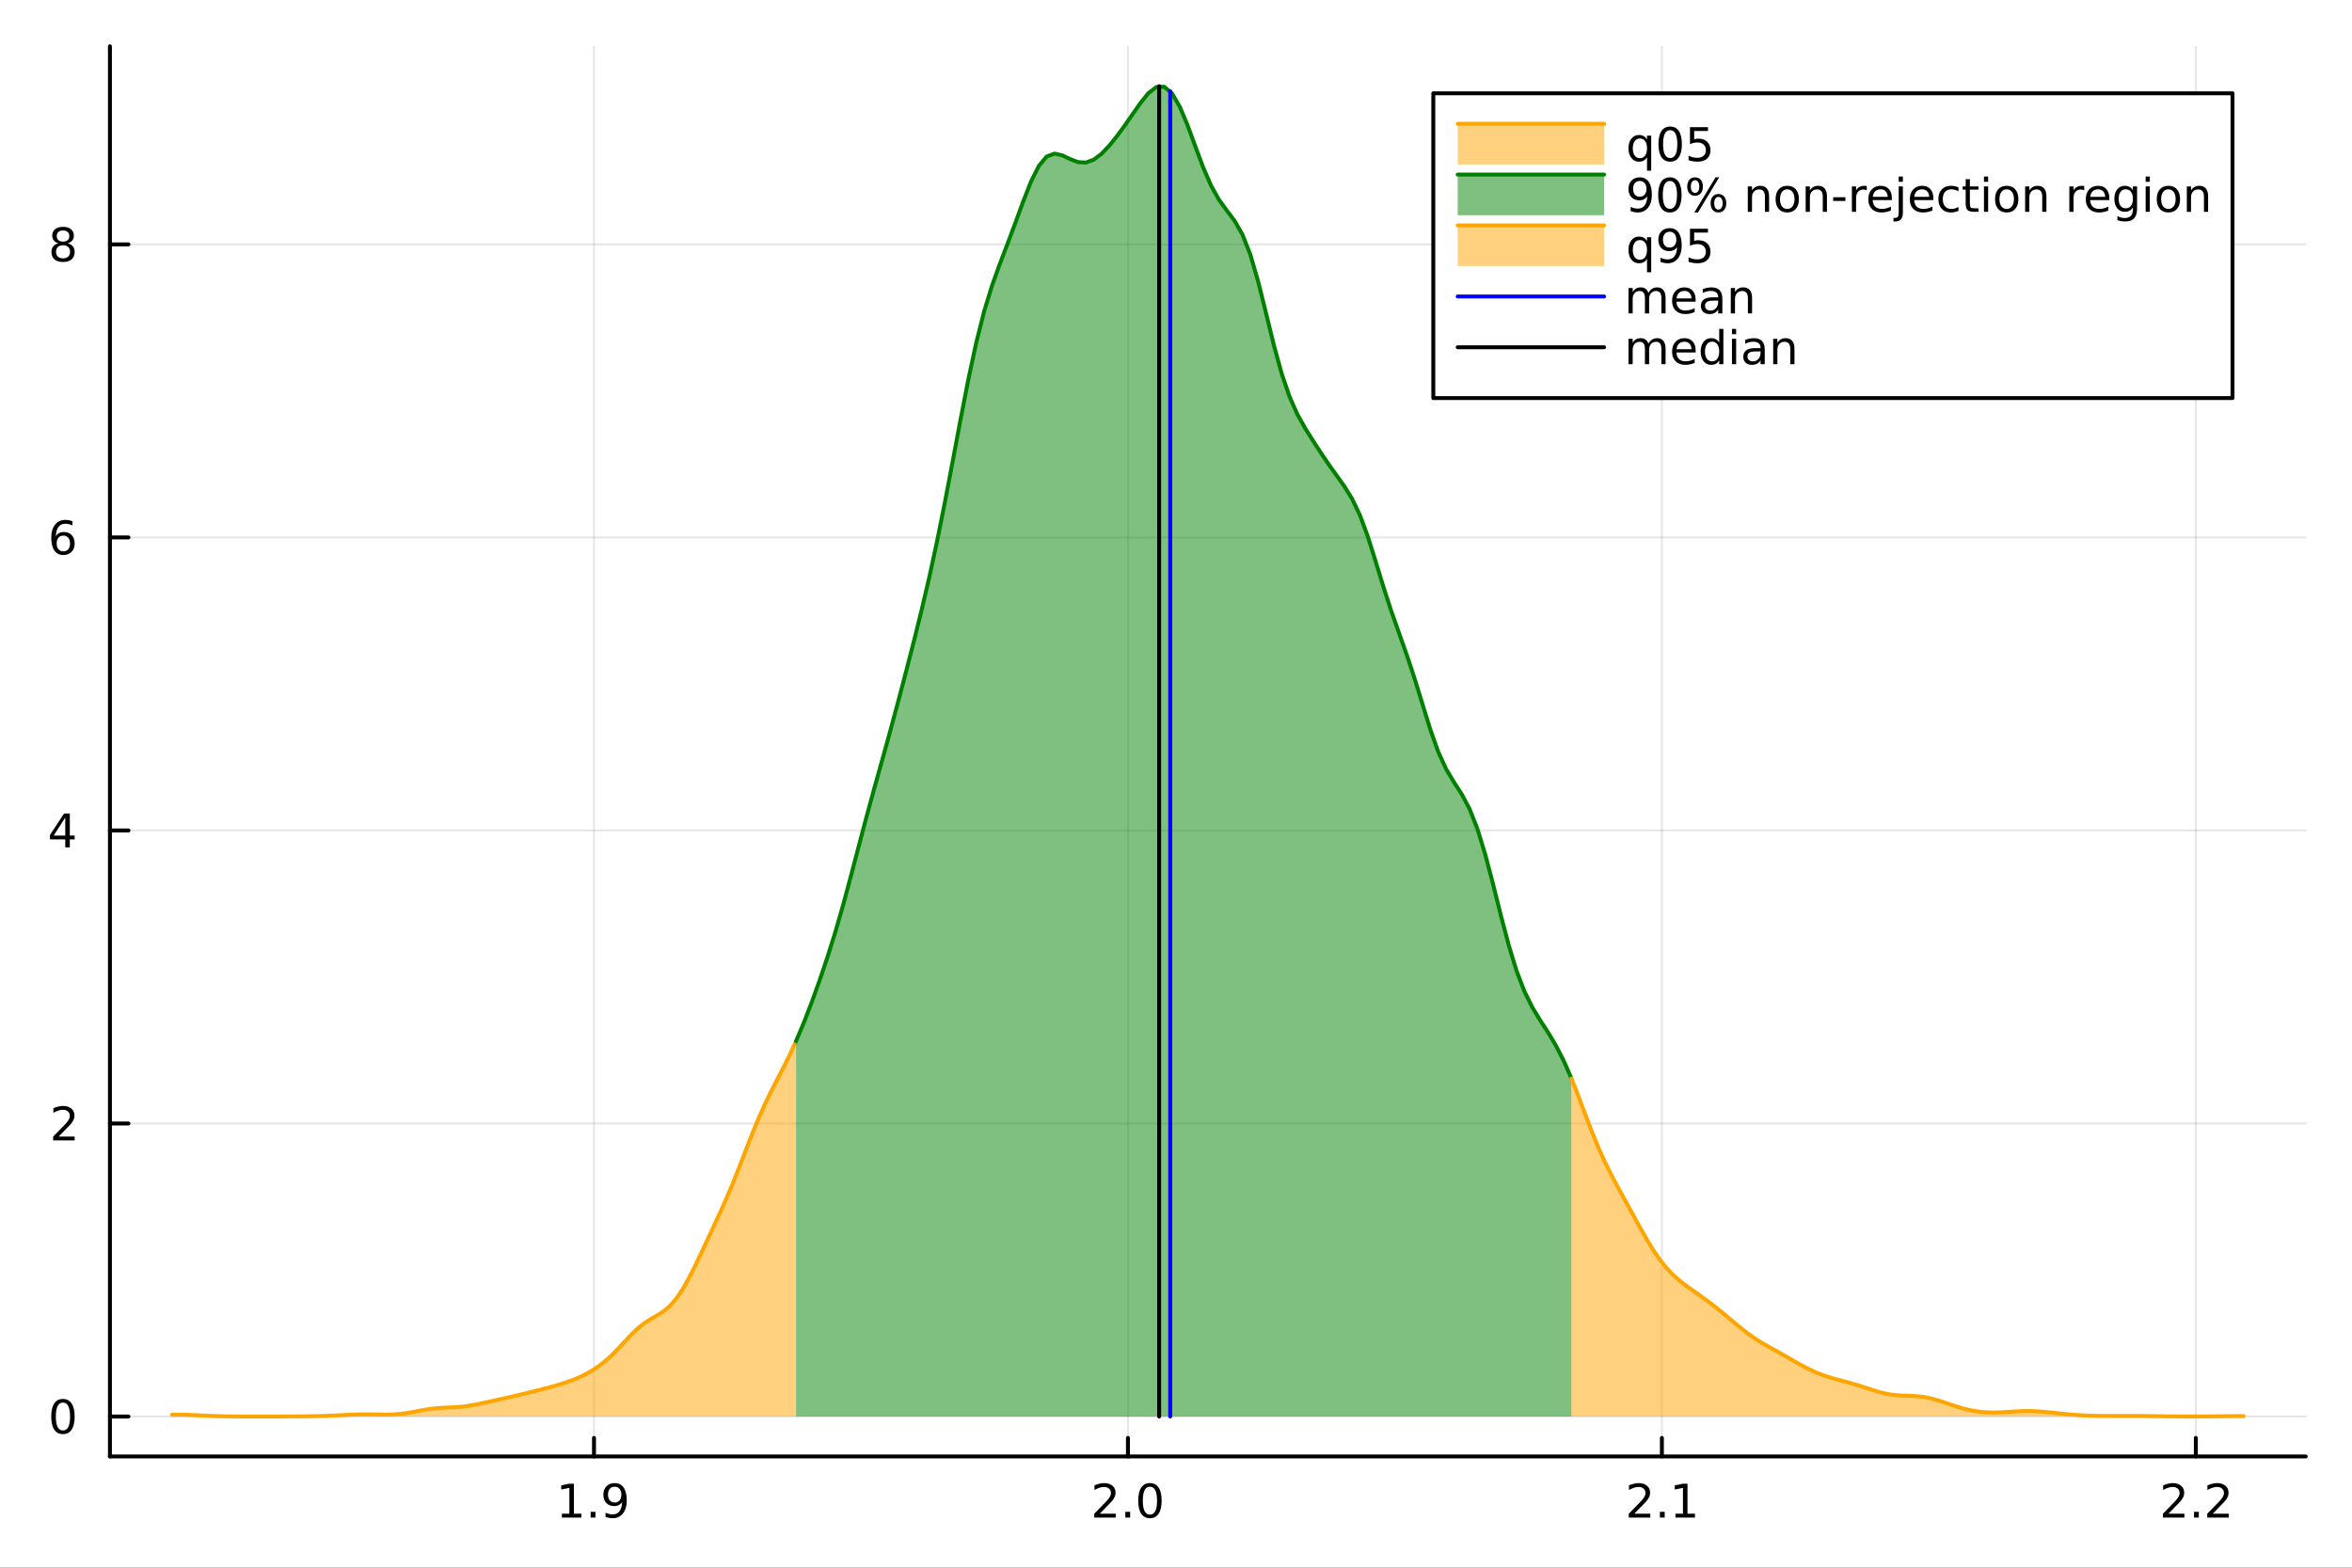 <?xml version="1.0" encoding="utf-8"?>
<svg xmlns="http://www.w3.org/2000/svg" xmlns:xlink="http://www.w3.org/1999/xlink" width="600" height="400" viewBox="0 0 2400 1600">
<rect x="0" y="0" width="2400" height="1600" fill="#333333" stroke="none"/>
<defs>
  <clipPath id="clip010">
    <rect x="0" y="0" width="2400" height="1600"/>
  </clipPath>
</defs>
<path clip-path="url(#clip010)" d="M0 1600 L2400 1600 L2400 0 L0 0  Z" fill="#ffffff" fill-rule="evenodd" fill-opacity="1"/>
<defs>
  <clipPath id="clip011">
    <rect x="480" y="0" width="1681" height="1600"/>
  </clipPath>
</defs>
<path clip-path="url(#clip010)" d="M112.177 1486.45 L2352.76 1486.45 L2352.76 47.244 L112.177 47.244  Z" fill="#ffffff" fill-rule="evenodd" fill-opacity="1"/>
<defs>
  <clipPath id="clip012">
    <rect x="112" y="47" width="2242" height="1440"/>
  </clipPath>
</defs>
<polyline clip-path="url(#clip012)" style="stroke:#000000; stroke-linecap:round; stroke-linejoin:round; stroke-width:2; stroke-opacity:0.1; fill:none" points="606.115,1486.45 606.115,47.244 "/>
<polyline clip-path="url(#clip012)" style="stroke:#000000; stroke-linecap:round; stroke-linejoin:round; stroke-width:2; stroke-opacity:0.1; fill:none" points="1150.96,1486.45 1150.96,47.244 "/>
<polyline clip-path="url(#clip012)" style="stroke:#000000; stroke-linecap:round; stroke-linejoin:round; stroke-width:2; stroke-opacity:0.1; fill:none" points="1695.8,1486.45 1695.8,47.244 "/>
<polyline clip-path="url(#clip012)" style="stroke:#000000; stroke-linecap:round; stroke-linejoin:round; stroke-width:2; stroke-opacity:0.1; fill:none" points="2240.64,1486.45 2240.64,47.244 "/>
<polyline clip-path="url(#clip010)" style="stroke:#000000; stroke-linecap:round; stroke-linejoin:round; stroke-width:4; stroke-opacity:1; fill:none" points="112.177,1486.45 2352.76,1486.45 "/>
<polyline clip-path="url(#clip010)" style="stroke:#000000; stroke-linecap:round; stroke-linejoin:round; stroke-width:4; stroke-opacity:1; fill:none" points="606.115,1486.45 606.115,1467.55 "/>
<polyline clip-path="url(#clip010)" style="stroke:#000000; stroke-linecap:round; stroke-linejoin:round; stroke-width:4; stroke-opacity:1; fill:none" points="1150.96,1486.45 1150.96,1467.55 "/>
<polyline clip-path="url(#clip010)" style="stroke:#000000; stroke-linecap:round; stroke-linejoin:round; stroke-width:4; stroke-opacity:1; fill:none" points="1695.8,1486.45 1695.8,1467.55 "/>
<polyline clip-path="url(#clip010)" style="stroke:#000000; stroke-linecap:round; stroke-linejoin:round; stroke-width:4; stroke-opacity:1; fill:none" points="2240.64,1486.45 2240.64,1467.55 "/>
<path clip-path="url(#clip010)" d="M573.361 1544.91 L581 1544.91 L581 1518.55 L572.69 1520.21 L572.69 1515.95 L580.953 1514.29 L585.629 1514.29 L585.629 1544.91 L593.268 1544.91 L593.268 1548.85 L573.361 1548.85 L573.361 1544.91 Z" fill="#000000" fill-rule="nonzero" fill-opacity="1" /><path clip-path="url(#clip010)" d="M602.713 1542.97 L607.597 1542.97 L607.597 1548.85 L602.713 1548.85 L602.713 1542.97 Z" fill="#000000" fill-rule="nonzero" fill-opacity="1" /><path clip-path="url(#clip010)" d="M617.921 1548.13 L617.921 1543.87 Q619.68 1544.7 621.486 1545.14 Q623.291 1545.58 625.027 1545.58 Q629.657 1545.58 632.087 1542.48 Q634.541 1539.36 634.888 1533.01 Q633.546 1535.01 631.486 1536.07 Q629.425 1537.13 626.925 1537.13 Q621.74 1537.13 618.708 1534.01 Q615.699 1530.86 615.699 1525.42 Q615.699 1520.1 618.847 1516.88 Q621.995 1513.66 627.226 1513.66 Q633.222 1513.66 636.37 1518.27 Q639.541 1522.85 639.541 1531.6 Q639.541 1539.77 635.652 1544.66 Q631.787 1549.52 625.236 1549.52 Q623.476 1549.52 621.671 1549.17 Q619.865 1548.82 617.921 1548.13 M627.226 1533.48 Q630.375 1533.48 632.203 1531.32 Q634.055 1529.17 634.055 1525.42 Q634.055 1521.7 632.203 1519.54 Q630.375 1517.37 627.226 1517.37 Q624.078 1517.37 622.226 1519.54 Q620.398 1521.7 620.398 1525.42 Q620.398 1529.17 622.226 1531.32 Q624.078 1533.48 627.226 1533.48 Z" fill="#000000" fill-rule="nonzero" fill-opacity="1" /><path clip-path="url(#clip010)" d="M1122.19 1544.91 L1138.51 1544.91 L1138.51 1548.85 L1116.57 1548.85 L1116.57 1544.91 Q1119.23 1542.16 1123.81 1537.53 Q1128.42 1532.88 1129.6 1531.53 Q1131.85 1529.01 1132.73 1527.27 Q1133.63 1525.51 1133.63 1523.82 Q1133.63 1521.07 1131.69 1519.33 Q1129.76 1517.6 1126.66 1517.6 Q1124.46 1517.6 1122.01 1518.36 Q1119.58 1519.13 1116.8 1520.68 L1116.8 1515.95 Q1119.62 1514.82 1122.08 1514.24 Q1124.53 1513.66 1126.57 1513.66 Q1131.94 1513.66 1135.13 1516.35 Q1138.33 1519.03 1138.33 1523.52 Q1138.33 1525.65 1137.52 1527.57 Q1136.73 1529.47 1134.62 1532.07 Q1134.05 1532.74 1130.94 1535.95 Q1127.84 1539.15 1122.19 1544.91 Z" fill="#000000" fill-rule="nonzero" fill-opacity="1" /><path clip-path="url(#clip010)" d="M1148.33 1542.97 L1153.21 1542.97 L1153.21 1548.85 L1148.33 1548.85 L1148.33 1542.97 Z" fill="#000000" fill-rule="nonzero" fill-opacity="1" /><path clip-path="url(#clip010)" d="M1173.4 1517.37 Q1169.79 1517.37 1167.96 1520.93 Q1166.15 1524.47 1166.15 1531.6 Q1166.15 1538.71 1167.96 1542.27 Q1169.79 1545.82 1173.4 1545.82 Q1177.03 1545.82 1178.84 1542.27 Q1180.67 1538.71 1180.67 1531.6 Q1180.67 1524.47 1178.84 1520.93 Q1177.03 1517.37 1173.4 1517.37 M1173.4 1513.66 Q1179.21 1513.66 1182.26 1518.27 Q1185.34 1522.85 1185.34 1531.6 Q1185.34 1540.33 1182.26 1544.94 Q1179.21 1549.52 1173.4 1549.52 Q1167.59 1549.52 1164.51 1544.94 Q1161.45 1540.33 1161.45 1531.6 Q1161.45 1522.85 1164.51 1518.27 Q1167.59 1513.66 1173.4 1513.66 Z" fill="#000000" fill-rule="nonzero" fill-opacity="1" /><path clip-path="url(#clip010)" d="M1667.65 1544.91 L1683.97 1544.91 L1683.97 1548.85 L1662.02 1548.85 L1662.02 1544.91 Q1664.69 1542.16 1669.27 1537.53 Q1673.87 1532.88 1675.06 1531.53 Q1677.3 1529.01 1678.18 1527.27 Q1679.08 1525.51 1679.08 1523.82 Q1679.08 1521.07 1677.14 1519.33 Q1675.22 1517.6 1672.12 1517.6 Q1669.92 1517.6 1667.46 1518.36 Q1665.03 1519.13 1662.25 1520.68 L1662.25 1515.95 Q1665.08 1514.82 1667.53 1514.24 Q1669.99 1513.66 1672.02 1513.66 Q1677.39 1513.66 1680.59 1516.35 Q1683.78 1519.03 1683.78 1523.52 Q1683.78 1525.65 1682.97 1527.57 Q1682.19 1529.47 1680.08 1532.07 Q1679.5 1532.74 1676.4 1535.95 Q1673.3 1539.15 1667.65 1544.91 Z" fill="#000000" fill-rule="nonzero" fill-opacity="1" /><path clip-path="url(#clip010)" d="M1693.78 1542.97 L1698.67 1542.97 L1698.67 1548.85 L1693.78 1548.85 L1693.78 1542.97 Z" fill="#000000" fill-rule="nonzero" fill-opacity="1" /><path clip-path="url(#clip010)" d="M1709.66 1544.91 L1717.3 1544.91 L1717.3 1518.55 L1708.99 1520.21 L1708.99 1515.95 L1717.25 1514.29 L1721.93 1514.29 L1721.93 1544.91 L1729.57 1544.91 L1729.57 1548.85 L1709.66 1548.85 L1709.66 1544.91 Z" fill="#000000" fill-rule="nonzero" fill-opacity="1" /><path clip-path="url(#clip010)" d="M2212.67 1544.91 L2228.99 1544.91 L2228.99 1548.85 L2207.05 1548.85 L2207.05 1544.91 Q2209.71 1542.16 2214.29 1537.53 Q2218.9 1532.88 2220.08 1531.53 Q2222.33 1529.01 2223.21 1527.27 Q2224.11 1525.51 2224.11 1523.82 Q2224.11 1521.07 2222.16 1519.33 Q2220.24 1517.6 2217.14 1517.6 Q2214.94 1517.6 2212.49 1518.36 Q2210.06 1519.13 2207.28 1520.68 L2207.28 1515.95 Q2210.1 1514.82 2212.56 1514.24 Q2215.01 1513.66 2217.05 1513.66 Q2222.42 1513.66 2225.61 1516.35 Q2228.81 1519.03 2228.81 1523.52 Q2228.81 1525.65 2228 1527.57 Q2227.21 1529.47 2225.1 1532.07 Q2224.53 1532.74 2221.42 1535.95 Q2218.32 1539.15 2212.67 1544.91 Z" fill="#000000" fill-rule="nonzero" fill-opacity="1" /><path clip-path="url(#clip010)" d="M2238.81 1542.97 L2243.69 1542.97 L2243.69 1548.85 L2238.81 1548.85 L2238.81 1542.97 Z" fill="#000000" fill-rule="nonzero" fill-opacity="1" /><path clip-path="url(#clip010)" d="M2257.9 1544.91 L2274.22 1544.91 L2274.22 1548.85 L2252.28 1548.85 L2252.28 1544.91 Q2254.94 1542.16 2259.53 1537.53 Q2264.13 1532.88 2265.31 1531.53 Q2267.56 1529.01 2268.44 1527.27 Q2269.34 1525.51 2269.34 1523.82 Q2269.34 1521.07 2267.4 1519.33 Q2265.47 1517.6 2262.37 1517.6 Q2260.17 1517.6 2257.72 1518.36 Q2255.29 1519.13 2252.51 1520.68 L2252.51 1515.95 Q2255.34 1514.82 2257.79 1514.24 Q2260.24 1513.66 2262.28 1513.66 Q2267.65 1513.66 2270.84 1516.35 Q2274.04 1519.03 2274.04 1523.52 Q2274.04 1525.65 2273.23 1527.57 Q2272.44 1529.47 2270.34 1532.07 Q2269.76 1532.74 2266.65 1535.95 Q2263.55 1539.15 2257.9 1544.91 Z" fill="#000000" fill-rule="nonzero" fill-opacity="1" /><polyline clip-path="url(#clip012)" style="stroke:#000000; stroke-linecap:round; stroke-linejoin:round; stroke-width:2; stroke-opacity:0.1; fill:none" points="112.177,1445.72 2352.76,1445.72 "/>
<polyline clip-path="url(#clip012)" style="stroke:#000000; stroke-linecap:round; stroke-linejoin:round; stroke-width:2; stroke-opacity:0.1; fill:none" points="112.177,1146.64 2352.76,1146.64 "/>
<polyline clip-path="url(#clip012)" style="stroke:#000000; stroke-linecap:round; stroke-linejoin:round; stroke-width:2; stroke-opacity:0.1; fill:none" points="112.177,847.573 2352.76,847.573 "/>
<polyline clip-path="url(#clip012)" style="stroke:#000000; stroke-linecap:round; stroke-linejoin:round; stroke-width:2; stroke-opacity:0.1; fill:none" points="112.177,548.502 2352.76,548.502 "/>
<polyline clip-path="url(#clip012)" style="stroke:#000000; stroke-linecap:round; stroke-linejoin:round; stroke-width:2; stroke-opacity:0.1; fill:none" points="112.177,249.431 2352.76,249.431 "/>
<polyline clip-path="url(#clip010)" style="stroke:#000000; stroke-linecap:round; stroke-linejoin:round; stroke-width:4; stroke-opacity:1; fill:none" points="112.177,1486.45 112.177,47.244 "/>
<polyline clip-path="url(#clip010)" style="stroke:#000000; stroke-linecap:round; stroke-linejoin:round; stroke-width:4; stroke-opacity:1; fill:none" points="112.177,1445.72 131.075,1445.72 "/>
<polyline clip-path="url(#clip010)" style="stroke:#000000; stroke-linecap:round; stroke-linejoin:round; stroke-width:4; stroke-opacity:1; fill:none" points="112.177,1146.64 131.075,1146.64 "/>
<polyline clip-path="url(#clip010)" style="stroke:#000000; stroke-linecap:round; stroke-linejoin:round; stroke-width:4; stroke-opacity:1; fill:none" points="112.177,847.573 131.075,847.573 "/>
<polyline clip-path="url(#clip010)" style="stroke:#000000; stroke-linecap:round; stroke-linejoin:round; stroke-width:4; stroke-opacity:1; fill:none" points="112.177,548.502 131.075,548.502 "/>
<polyline clip-path="url(#clip010)" style="stroke:#000000; stroke-linecap:round; stroke-linejoin:round; stroke-width:4; stroke-opacity:1; fill:none" points="112.177,249.431 131.075,249.431 "/>
<path clip-path="url(#clip010)" d="M64.233 1431.51 Q60.622 1431.51 58.793 1435.08 Q56.987 1438.62 56.987 1445.75 Q56.987 1452.86 58.793 1456.42 Q60.622 1459.96 64.233 1459.96 Q67.867 1459.96 69.673 1456.42 Q71.501 1452.86 71.501 1445.75 Q71.501 1438.62 69.673 1435.08 Q67.867 1431.51 64.233 1431.51 M64.233 1427.81 Q70.043 1427.81 73.099 1432.42 Q76.177 1437 76.177 1445.75 Q76.177 1454.48 73.099 1459.08 Q70.043 1463.67 64.233 1463.67 Q58.423 1463.67 55.344 1459.08 Q52.288 1454.48 52.288 1445.75 Q52.288 1437 55.344 1432.42 Q58.423 1427.81 64.233 1427.81 Z" fill="#000000" fill-rule="nonzero" fill-opacity="1" /><path clip-path="url(#clip010)" d="M59.858 1159.99 L76.177 1159.99 L76.177 1163.92 L54.233 1163.92 L54.233 1159.99 Q56.895 1157.23 61.478 1152.61 Q66.085 1147.95 67.265 1146.61 Q69.51 1144.09 70.39 1142.35 Q71.293 1140.59 71.293 1138.9 Q71.293 1136.15 69.349 1134.41 Q67.427 1132.67 64.325 1132.67 Q62.126 1132.67 59.673 1133.44 Q57.242 1134.2 54.464 1135.75 L54.464 1131.03 Q57.288 1129.9 59.742 1129.32 Q62.196 1128.74 64.233 1128.74 Q69.603 1128.74 72.798 1131.42 Q75.992 1134.11 75.992 1138.6 Q75.992 1140.73 75.182 1142.65 Q74.395 1144.55 72.288 1147.14 Q71.71 1147.81 68.608 1151.03 Q65.506 1154.23 59.858 1159.99 Z" fill="#000000" fill-rule="nonzero" fill-opacity="1" /><path clip-path="url(#clip010)" d="M66.594 834.367 L54.788 852.816 L66.594 852.816 L66.594 834.367 M65.367 830.293 L71.247 830.293 L71.247 852.816 L76.177 852.816 L76.177 856.705 L71.247 856.705 L71.247 864.853 L66.594 864.853 L66.594 856.705 L50.992 856.705 L50.992 852.191 L65.367 830.293 Z" fill="#000000" fill-rule="nonzero" fill-opacity="1" /><path clip-path="url(#clip010)" d="M64.65 546.638 Q61.501 546.638 59.65 548.791 Q57.821 550.944 57.821 554.694 Q57.821 558.421 59.65 560.597 Q61.501 562.749 64.65 562.749 Q67.798 562.749 69.626 560.597 Q71.478 558.421 71.478 554.694 Q71.478 550.944 69.626 548.791 Q67.798 546.638 64.65 546.638 M73.932 531.986 L73.932 536.245 Q72.173 535.412 70.367 534.972 Q68.585 534.532 66.825 534.532 Q62.196 534.532 59.742 537.657 Q57.312 540.782 56.964 547.101 Q58.33 545.088 60.39 544.023 Q62.45 542.935 64.927 542.935 Q70.135 542.935 73.145 546.106 Q76.177 549.254 76.177 554.694 Q76.177 560.018 73.029 563.236 Q69.881 566.453 64.65 566.453 Q58.654 566.453 55.483 561.87 Q52.312 557.263 52.312 548.537 Q52.312 540.342 56.2 535.481 Q60.089 530.597 66.64 530.597 Q68.399 530.597 70.182 530.944 Q71.987 531.291 73.932 531.986 Z" fill="#000000" fill-rule="nonzero" fill-opacity="1" /><path clip-path="url(#clip010)" d="M64.325 250.299 Q60.992 250.299 59.071 252.081 Q57.173 253.863 57.173 256.988 Q57.173 260.113 59.071 261.896 Q60.992 263.678 64.325 263.678 Q67.659 263.678 69.58 261.896 Q71.501 260.09 71.501 256.988 Q71.501 253.863 69.58 252.081 Q67.682 250.299 64.325 250.299 M59.65 248.308 Q56.64 247.567 54.95 245.507 Q53.284 243.447 53.284 240.484 Q53.284 236.34 56.224 233.933 Q59.187 231.526 64.325 231.526 Q69.487 231.526 72.427 233.933 Q75.367 236.34 75.367 240.484 Q75.367 243.447 73.677 245.507 Q72.01 247.567 69.024 248.308 Q72.404 249.095 74.279 251.387 Q76.177 253.678 76.177 256.988 Q76.177 262.012 73.099 264.697 Q70.043 267.382 64.325 267.382 Q58.608 267.382 55.529 264.697 Q52.474 262.012 52.474 256.988 Q52.474 253.678 54.372 251.387 Q56.27 249.095 59.65 248.308 M57.937 240.924 Q57.937 243.609 59.603 245.113 Q61.293 246.618 64.325 246.618 Q67.335 246.618 69.024 245.113 Q70.737 243.609 70.737 240.924 Q70.737 238.239 69.024 236.734 Q67.335 235.229 64.325 235.229 Q61.293 235.229 59.603 236.734 Q57.937 238.239 57.937 240.924 Z" fill="#000000" fill-rule="nonzero" fill-opacity="1" /><path clip-path="url(#clip012)" d="M175.59 1443.93 L182.021 1443.87 L188.452 1443.94 L194.883 1444.15 L201.314 1444.44 L207.745 1444.75 L214.176 1445.04 L220.608 1445.28 L227.039 1445.46 L233.47 1445.57 L239.901 1445.64 L246.332 1445.68 L252.763 1445.7 L259.194 1445.71 L265.625 1445.71 L272.057 1445.71 L278.488 1445.7 L284.919 1445.69 L291.35 1445.66 L297.781 1445.63 L304.212 1445.59 L310.643 1445.53 L317.074 1445.44 L323.505 1445.32 L329.937 1445.15 L336.368 1444.92 L342.799 1444.63 L349.23 1444.3 L355.661 1443.97 L362.092 1443.69 L368.523 1443.52 L374.954 1443.48 L381.385 1443.55 L387.817 1443.67 L394.248 1443.72 L400.679 1443.6 L407.11 1443.19 L413.541 1442.44 L419.972 1441.4 L426.403 1440.17 L432.834 1438.95 L439.266 1437.91 L445.697 1437.18 L452.128 1436.76 L458.559 1436.5 L464.99 1436.2 L471.421 1435.68 L477.852 1434.85 L484.283 1433.72 L490.714 1432.4 L497.146 1431 L503.577 1429.59 L510.008 1428.17 L516.439 1426.74 L522.87 1425.27 L529.301 1423.76 L535.732 1422.22 L542.163 1420.64 L548.594 1419.03 L555.026 1417.39 L561.457 1415.68 L567.888 1413.89 L574.319 1411.96 L580.75 1409.81 L587.181 1407.35 L593.612 1404.49 L600.043 1401.17 L606.475 1397.31 L612.906 1392.84 L619.337 1387.64 L625.768 1381.66 L632.199 1375.01 L638.63 1368.02 L645.061 1361.22 L651.492 1355.16 L657.923 1350.14 L664.355 1346.07 L670.786 1342.38 L677.217 1338.23 L683.648 1332.77 L690.079 1325.39 L696.51 1315.9 L702.941 1304.52 L709.372 1291.78 L715.803 1278.28 L722.235 1264.56 L728.666 1250.8 L735.097 1236.89 L741.528 1222.47 L747.959 1207.22 L754.39 1191.1 L760.821 1174.47 L767.252 1157.96 L773.684 1142.26 L780.115 1127.77 L786.546 1114.47 L792.977 1101.95 L799.408 1089.55 L805.839 1076.61 L812.27 1062.68 L812.27 1445.72 L805.839 1445.72 L799.408 1445.72 L792.977 1445.72 L786.546 1445.72 L780.115 1445.72 L773.684 1445.72 L767.252 1445.72 L760.821 1445.72 L754.39 1445.72 L747.959 1445.72 L741.528 1445.72 L735.097 1445.72 L728.666 1445.72 L722.235 1445.72 L715.803 1445.72 L709.372 1445.72 L702.941 1445.72 L696.51 1445.72 L690.079 1445.72 L683.648 1445.72 L677.217 1445.72 L670.786 1445.72 L664.355 1445.72 L657.923 1445.72 L651.492 1445.72 L645.061 1445.72 L638.63 1445.72 L632.199 1445.72 L625.768 1445.72 L619.337 1445.72 L612.906 1445.72 L606.475 1445.72 L600.043 1445.72 L593.612 1445.72 L587.181 1445.72 L580.75 1445.72 L574.319 1445.72 L567.888 1445.72 L561.457 1445.72 L555.026 1445.72 L548.594 1445.72 L542.163 1445.72 L535.732 1445.72 L529.301 1445.72 L522.87 1445.72 L516.439 1445.72 L510.008 1445.72 L503.577 1445.72 L497.146 1445.72 L490.714 1445.72 L484.283 1445.72 L477.852 1445.72 L471.421 1445.72 L464.99 1445.72 L458.559 1445.72 L452.128 1445.72 L445.697 1445.72 L439.266 1445.72 L432.834 1445.72 L426.403 1445.72 L419.972 1445.72 L413.541 1445.72 L407.11 1445.72 L400.679 1445.72 L394.248 1445.72 L387.817 1445.72 L381.385 1445.72 L374.954 1445.72 L368.523 1445.72 L362.092 1445.72 L355.661 1445.72 L349.23 1445.72 L342.799 1445.72 L336.368 1445.72 L329.937 1445.72 L323.505 1445.72 L317.074 1445.72 L310.643 1445.72 L304.212 1445.72 L297.781 1445.72 L291.35 1445.72 L284.919 1445.72 L278.488 1445.72 L272.057 1445.72 L265.625 1445.72 L259.194 1445.72 L252.763 1445.72 L246.332 1445.72 L239.901 1445.72 L233.47 1445.72 L227.039 1445.72 L220.608 1445.72 L214.176 1445.72 L207.745 1445.72 L201.314 1445.72 L194.883 1445.72 L188.452 1445.72 L182.021 1445.72 L175.59 1445.72  Z" fill="#ffa500" fill-rule="evenodd" fill-opacity="0.5"/>
<polyline clip-path="url(#clip012)" style="stroke:#ffa500; stroke-linecap:round; stroke-linejoin:round; stroke-width:4; stroke-opacity:1; fill:none" points="175.59,1443.93 182.021,1443.87 188.452,1443.94 194.883,1444.15 201.314,1444.44 207.745,1444.75 214.176,1445.04 220.608,1445.28 227.039,1445.46 233.47,1445.57 239.901,1445.64 246.332,1445.68 252.763,1445.7 259.194,1445.71 265.625,1445.71 272.057,1445.71 278.488,1445.7 284.919,1445.69 291.35,1445.66 297.781,1445.63 304.212,1445.59 310.643,1445.53 317.074,1445.44 323.505,1445.32 329.937,1445.15 336.368,1444.92 342.799,1444.63 349.23,1444.3 355.661,1443.97 362.092,1443.69 368.523,1443.52 374.954,1443.48 381.385,1443.55 387.817,1443.67 394.248,1443.72 400.679,1443.6 407.11,1443.19 413.541,1442.44 419.972,1441.4 426.403,1440.17 432.834,1438.95 439.266,1437.91 445.697,1437.18 452.128,1436.76 458.559,1436.5 464.99,1436.2 471.421,1435.68 477.852,1434.85 484.283,1433.72 490.714,1432.4 497.146,1431 503.577,1429.59 510.008,1428.17 516.439,1426.74 522.87,1425.27 529.301,1423.76 535.732,1422.22 542.163,1420.64 548.594,1419.03 555.026,1417.39 561.457,1415.68 567.888,1413.89 574.319,1411.96 580.75,1409.81 587.181,1407.35 593.612,1404.49 600.043,1401.17 606.475,1397.31 612.906,1392.84 619.337,1387.64 625.768,1381.66 632.199,1375.01 638.63,1368.02 645.061,1361.22 651.492,1355.16 657.923,1350.14 664.355,1346.07 670.786,1342.38 677.217,1338.23 683.648,1332.77 690.079,1325.39 696.51,1315.9 702.941,1304.52 709.372,1291.78 715.803,1278.28 722.235,1264.56 728.666,1250.8 735.097,1236.89 741.528,1222.47 747.959,1207.22 754.39,1191.1 760.821,1174.47 767.252,1157.96 773.684,1142.26 780.115,1127.77 786.546,1114.47 792.977,1101.95 799.408,1089.55 805.839,1076.61 812.27,1062.68 "/>
<path clip-path="url(#clip012)" d="M812.27 1062.68 L820.263 1043.71 L828.256 1023.01 L836.248 1000.83 L844.241 977.197 L852.234 951.728 L860.227 924.049 L868.219 894.397 L876.212 863.821 L884.205 833.603 L892.197 804.37 L900.19 775.745 L908.183 746.883 L916.176 717.264 L924.168 686.912 L932.161 655.89 L940.154 623.757 L948.147 589.617 L956.139 552.688 L964.132 512.857 L972.125 470.875 L980.117 428.296 L988.11 387.265 L996.103 350.058 L1004.1 318.288 L1012.09 292.065 L1020.08 269.775 L1028.07 248.894 L1036.07 227.522 L1044.06 205.663 L1052.05 185.321 L1060.04 169.34 L1068.04 159.767 L1076.03 156.764 L1084.02 158.575 L1092.02 162.388 L1100.01 165.455 L1108 165.906 L1115.99 163.013 L1123.99 156.998 L1131.98 148.612 L1139.97 138.672 L1147.96 127.745 L1155.96 116.23 L1163.95 104.827 L1171.94 94.988 L1179.94 88.849 L1187.93 88.532 L1195.92 95.298 L1203.91 109.015 L1211.91 128.098 L1219.9 149.869 L1227.89 171.24 L1235.88 189.626 L1243.88 203.879 L1251.87 214.889 L1259.86 225.497 L1267.86 239.489 L1275.85 259.886 L1283.84 287.304 L1291.83 319.437 L1299.83 352.104 L1307.82 381.259 L1315.81 404.729 L1323.8 422.728 L1331.8 437.079 L1339.79 449.815 L1347.78 462.07 L1355.78 473.912 L1363.77 485.123 L1371.76 496.28 L1379.75 509.166 L1387.75 525.958 L1395.74 547.641 L1403.73 572.986 L1411.72 599.174 L1419.72 623.778 L1427.71 646.479 L1435.7 668.989 L1443.7 693.214 L1451.69 719.268 L1459.68 745.018 L1467.67 767.487 L1475.67 784.972 L1483.66 798.346 L1491.65 810.707 L1499.64 825.773 L1507.64 846.132 L1515.63 872.297 L1523.62 902.767 L1531.62 934.727 L1539.61 965.01 L1547.6 991.105 L1555.59 1011.94 L1563.59 1028.08 L1571.58 1041.26 L1579.57 1053.58 L1587.56 1066.91 L1595.56 1082.49 L1603.55 1100.79 L1603.55 1445.72 L1595.56 1445.72 L1587.56 1445.72 L1579.57 1445.72 L1571.58 1445.72 L1563.59 1445.72 L1555.59 1445.72 L1547.6 1445.72 L1539.61 1445.72 L1531.62 1445.72 L1523.62 1445.72 L1515.63 1445.72 L1507.64 1445.72 L1499.64 1445.72 L1491.65 1445.72 L1483.66 1445.72 L1475.67 1445.72 L1467.67 1445.72 L1459.68 1445.72 L1451.69 1445.72 L1443.7 1445.72 L1435.7 1445.72 L1427.71 1445.72 L1419.72 1445.72 L1411.72 1445.72 L1403.73 1445.72 L1395.74 1445.72 L1387.75 1445.72 L1379.75 1445.72 L1371.76 1445.72 L1363.77 1445.72 L1355.78 1445.72 L1347.78 1445.72 L1339.79 1445.72 L1331.8 1445.72 L1323.8 1445.72 L1315.81 1445.72 L1307.82 1445.72 L1299.83 1445.72 L1291.83 1445.72 L1283.84 1445.72 L1275.85 1445.72 L1267.86 1445.72 L1259.86 1445.72 L1251.87 1445.72 L1243.88 1445.72 L1235.88 1445.72 L1227.89 1445.72 L1219.9 1445.72 L1211.91 1445.72 L1203.91 1445.72 L1195.92 1445.72 L1187.93 1445.72 L1179.94 1445.72 L1171.94 1445.72 L1163.95 1445.72 L1155.96 1445.72 L1147.96 1445.72 L1139.97 1445.72 L1131.98 1445.72 L1123.99 1445.72 L1115.99 1445.72 L1108 1445.72 L1100.01 1445.72 L1092.02 1445.72 L1084.02 1445.72 L1076.03 1445.72 L1068.04 1445.72 L1060.04 1445.72 L1052.05 1445.72 L1044.06 1445.72 L1036.07 1445.72 L1028.07 1445.72 L1020.08 1445.72 L1012.09 1445.72 L1004.1 1445.72 L996.103 1445.72 L988.11 1445.72 L980.117 1445.72 L972.125 1445.72 L964.132 1445.72 L956.139 1445.72 L948.147 1445.72 L940.154 1445.72 L932.161 1445.72 L924.168 1445.72 L916.176 1445.72 L908.183 1445.72 L900.19 1445.72 L892.197 1445.72 L884.205 1445.72 L876.212 1445.72 L868.219 1445.72 L860.227 1445.72 L852.234 1445.72 L844.241 1445.72 L836.248 1445.72 L828.256 1445.72 L820.263 1445.72 L812.27 1445.72  Z" fill="#008000" fill-rule="evenodd" fill-opacity="0.5"/>
<polyline clip-path="url(#clip012)" style="stroke:#008000; stroke-linecap:round; stroke-linejoin:round; stroke-width:4; stroke-opacity:1; fill:none" points="812.27,1062.68 820.263,1043.71 828.256,1023.01 836.248,1000.83 844.241,977.197 852.234,951.728 860.227,924.049 868.219,894.397 876.212,863.821 884.205,833.603 892.197,804.37 900.19,775.745 908.183,746.883 916.176,717.264 924.168,686.912 932.161,655.89 940.154,623.757 948.147,589.617 956.139,552.688 964.132,512.857 972.125,470.875 980.117,428.296 988.11,387.265 996.103,350.058 1004.1,318.288 1012.09,292.065 1020.08,269.775 1028.07,248.894 1036.07,227.522 1044.06,205.663 1052.05,185.321 1060.04,169.34 1068.04,159.767 1076.03,156.764 1084.02,158.575 1092.02,162.388 1100.01,165.455 1108,165.906 1115.99,163.013 1123.99,156.998 1131.98,148.612 1139.97,138.672 1147.96,127.745 1155.96,116.23 1163.95,104.827 1171.94,94.988 1179.94,88.849 1187.93,88.532 1195.92,95.298 1203.91,109.015 1211.91,128.098 1219.9,149.869 1227.89,171.24 1235.88,189.626 1243.88,203.879 1251.87,214.889 1259.86,225.497 1267.86,239.489 1275.85,259.886 1283.84,287.304 1291.83,319.437 1299.83,352.104 1307.82,381.259 1315.81,404.729 1323.8,422.728 1331.8,437.079 1339.79,449.815 1347.78,462.07 1355.78,473.912 1363.77,485.123 1371.76,496.28 1379.75,509.166 1387.75,525.958 1395.74,547.641 1403.73,572.986 1411.72,599.174 1419.72,623.778 1427.71,646.479 1435.7,668.989 1443.7,693.214 1451.69,719.268 1459.68,745.018 1467.67,767.487 1475.67,784.972 1483.66,798.346 1491.65,810.707 1499.64,825.773 1507.64,846.132 1515.63,872.297 1523.62,902.767 1531.62,934.727 1539.61,965.01 1547.6,991.105 1555.59,1011.94 1563.59,1028.08 1571.58,1041.26 1579.57,1053.58 1587.56,1066.91 1595.56,1082.49 1603.55,1100.79 "/>
<path clip-path="url(#clip012)" d="M1603.55 1100.79 L1610.48 1118.44 L1617.4 1136.86 L1624.33 1154.97 L1631.26 1171.87 L1638.19 1187.14 L1645.11 1200.96 L1652.04 1213.85 L1658.97 1226.4 L1665.89 1238.99 L1672.82 1251.6 L1679.75 1263.9 L1686.68 1275.36 L1693.6 1285.54 L1700.53 1294.2 L1707.46 1301.42 L1714.39 1307.49 L1721.31 1312.8 L1728.24 1317.74 L1735.17 1322.62 L1742.09 1327.62 L1749.02 1332.86 L1755.95 1338.39 L1762.88 1344.15 L1769.8 1349.99 L1776.73 1355.71 L1783.66 1361.08 L1790.58 1365.96 L1797.51 1370.34 L1804.44 1374.36 L1811.37 1378.22 L1818.29 1382.09 L1825.22 1386.04 L1832.15 1390.02 L1839.07 1393.89 L1846 1397.48 L1852.93 1400.66 L1859.86 1403.4 L1866.78 1405.71 L1873.71 1407.71 L1880.64 1409.55 L1887.57 1411.4 L1894.49 1413.41 L1901.42 1415.59 L1908.35 1417.88 L1915.27 1420.08 L1922.2 1421.94 L1929.13 1423.29 L1936.06 1424.08 L1942.98 1424.44 L1949.91 1424.64 L1956.84 1425.03 L1963.76 1425.87 L1970.69 1427.29 L1977.62 1429.22 L1984.55 1431.5 L1991.47 1433.87 L1998.4 1436.13 L2005.33 1438.08 L2012.26 1439.64 L2019.18 1440.75 L2026.11 1441.4 L2033.04 1441.64 L2039.96 1441.52 L2046.89 1441.15 L2053.82 1440.69 L2060.75 1440.29 L2067.67 1440.1 L2074.6 1440.2 L2081.53 1440.58 L2088.45 1441.18 L2095.38 1441.91 L2102.31 1442.66 L2109.24 1443.36 L2116.16 1443.96 L2123.09 1444.43 L2130.02 1444.77 L2136.94 1444.98 L2143.87 1445.1 L2150.8 1445.15 L2157.73 1445.15 L2164.65 1445.14 L2171.58 1445.14 L2178.51 1445.15 L2185.44 1445.2 L2192.36 1445.28 L2199.29 1445.37 L2206.22 1445.46 L2213.14 1445.55 L2220.07 1445.61 L2227 1445.65 L2233.93 1445.67 L2240.85 1445.67 L2247.78 1445.64 L2254.71 1445.59 L2261.63 1445.52 L2268.56 1445.43 L2275.49 1445.35 L2282.42 1445.29 L2289.34 1445.27 L2289.34 1445.72 L2282.42 1445.72 L2275.49 1445.72 L2268.56 1445.72 L2261.63 1445.72 L2254.71 1445.72 L2247.78 1445.72 L2240.85 1445.72 L2233.93 1445.72 L2227 1445.72 L2220.07 1445.72 L2213.14 1445.72 L2206.22 1445.72 L2199.29 1445.72 L2192.36 1445.72 L2185.44 1445.72 L2178.51 1445.72 L2171.58 1445.72 L2164.65 1445.72 L2157.73 1445.72 L2150.8 1445.72 L2143.87 1445.72 L2136.94 1445.72 L2130.02 1445.72 L2123.09 1445.72 L2116.16 1445.72 L2109.24 1445.72 L2102.31 1445.72 L2095.38 1445.72 L2088.45 1445.72 L2081.53 1445.72 L2074.6 1445.72 L2067.67 1445.72 L2060.75 1445.72 L2053.82 1445.72 L2046.89 1445.72 L2039.96 1445.72 L2033.04 1445.72 L2026.11 1445.72 L2019.18 1445.72 L2012.26 1445.72 L2005.33 1445.72 L1998.4 1445.72 L1991.47 1445.72 L1984.55 1445.72 L1977.62 1445.72 L1970.69 1445.72 L1963.76 1445.72 L1956.84 1445.72 L1949.91 1445.72 L1942.98 1445.72 L1936.06 1445.72 L1929.13 1445.72 L1922.2 1445.72 L1915.27 1445.72 L1908.35 1445.72 L1901.42 1445.72 L1894.49 1445.72 L1887.57 1445.72 L1880.64 1445.72 L1873.71 1445.72 L1866.78 1445.72 L1859.86 1445.72 L1852.93 1445.72 L1846 1445.72 L1839.07 1445.72 L1832.15 1445.72 L1825.22 1445.72 L1818.29 1445.72 L1811.37 1445.72 L1804.44 1445.72 L1797.51 1445.72 L1790.58 1445.72 L1783.66 1445.72 L1776.73 1445.72 L1769.8 1445.72 L1762.88 1445.72 L1755.95 1445.72 L1749.02 1445.72 L1742.09 1445.72 L1735.17 1445.72 L1728.24 1445.72 L1721.31 1445.72 L1714.39 1445.72 L1707.46 1445.72 L1700.53 1445.72 L1693.6 1445.72 L1686.68 1445.72 L1679.75 1445.72 L1672.82 1445.72 L1665.89 1445.72 L1658.97 1445.72 L1652.04 1445.72 L1645.11 1445.72 L1638.19 1445.72 L1631.26 1445.72 L1624.33 1445.72 L1617.4 1445.72 L1610.48 1445.72 L1603.55 1445.72  Z" fill="#ffa500" fill-rule="evenodd" fill-opacity="0.5"/>
<polyline clip-path="url(#clip012)" style="stroke:#ffa500; stroke-linecap:round; stroke-linejoin:round; stroke-width:4; stroke-opacity:1; fill:none" points="1603.55,1100.79 1610.48,1118.44 1617.4,1136.86 1624.33,1154.97 1631.26,1171.87 1638.19,1187.14 1645.11,1200.96 1652.04,1213.85 1658.97,1226.4 1665.89,1238.99 1672.82,1251.6 1679.75,1263.9 1686.68,1275.36 1693.6,1285.54 1700.53,1294.2 1707.46,1301.42 1714.39,1307.49 1721.31,1312.8 1728.24,1317.74 1735.17,1322.62 1742.09,1327.62 1749.02,1332.86 1755.95,1338.39 1762.88,1344.15 1769.8,1349.99 1776.73,1355.71 1783.66,1361.08 1790.58,1365.96 1797.51,1370.34 1804.44,1374.36 1811.37,1378.22 1818.29,1382.09 1825.22,1386.04 1832.15,1390.02 1839.07,1393.89 1846,1397.48 1852.93,1400.66 1859.86,1403.4 1866.78,1405.71 1873.71,1407.71 1880.64,1409.55 1887.57,1411.4 1894.49,1413.41 1901.42,1415.59 1908.35,1417.88 1915.27,1420.08 1922.2,1421.94 1929.13,1423.29 1936.06,1424.08 1942.98,1424.44 1949.91,1424.64 1956.84,1425.03 1963.76,1425.87 1970.69,1427.29 1977.62,1429.22 1984.55,1431.5 1991.47,1433.87 1998.4,1436.13 2005.33,1438.08 2012.26,1439.64 2019.18,1440.75 2026.11,1441.4 2033.04,1441.64 2039.96,1441.52 2046.89,1441.15 2053.82,1440.69 2060.75,1440.29 2067.67,1440.1 2074.6,1440.2 2081.53,1440.58 2088.45,1441.18 2095.38,1441.91 2102.31,1442.66 2109.24,1443.36 2116.16,1443.96 2123.09,1444.43 2130.02,1444.77 2136.94,1444.98 2143.87,1445.1 2150.8,1445.15 2157.73,1445.15 2164.65,1445.14 2171.58,1445.14 2178.51,1445.15 2185.44,1445.2 2192.36,1445.28 2199.29,1445.37 2206.22,1445.46 2213.14,1445.55 2220.07,1445.61 2227,1445.65 2233.93,1445.67 2240.85,1445.67 2247.78,1445.64 2254.71,1445.59 2261.63,1445.52 2268.56,1445.43 2275.49,1445.35 2282.42,1445.29 2289.34,1445.27 "/>
<polyline clip-path="url(#clip012)" style="stroke:#0000ff; stroke-linecap:round; stroke-linejoin:round; stroke-width:4; stroke-opacity:1; fill:none" points="1194.08,1445.72 1194.08,93.09 "/>
<polyline clip-path="url(#clip012)" style="stroke:#000000; stroke-linecap:round; stroke-linejoin:round; stroke-width:4; stroke-opacity:1; fill:none" points="1182.79,1445.72 1182.79,87.976 "/>
<path clip-path="url(#clip010)" d="M1462.56 406.258 L2278.07 406.258 L2278.07 95.218 L1462.56 95.218  Z" fill="#ffffff" fill-rule="evenodd" fill-opacity="1"/>
<polyline clip-path="url(#clip010)" style="stroke:#000000; stroke-linecap:round; stroke-linejoin:round; stroke-width:4; stroke-opacity:1; fill:none" points="1462.56,406.258 2278.07,406.258 2278.07,95.218 1462.56,95.218 1462.56,406.258 "/>
<path clip-path="url(#clip010)" d="M1487.45 167.794 L1636.82 167.794 L1636.82 126.322 L1487.45 126.322 L1487.45 167.794  Z" fill="#ffa500" fill-rule="evenodd" fill-opacity="0.5"/>
<polyline clip-path="url(#clip010)" style="stroke:#ffa500; stroke-linecap:round; stroke-linejoin:round; stroke-width:4; stroke-opacity:1; fill:none" points="1487.45,126.322 1636.82,126.322 "/>
<path clip-path="url(#clip010)" d="M1666.12 151.398 Q1666.12 156.097 1668.04 158.782 Q1669.98 161.444 1673.36 161.444 Q1676.74 161.444 1678.69 158.782 Q1680.63 156.097 1680.63 151.398 Q1680.63 146.699 1678.69 144.037 Q1676.74 141.352 1673.36 141.352 Q1669.98 141.352 1668.04 144.037 Q1666.12 146.699 1666.12 151.398 M1680.63 160.449 Q1679.29 162.763 1677.23 163.898 Q1675.19 165.009 1672.32 165.009 Q1667.62 165.009 1664.66 161.259 Q1661.72 157.509 1661.72 151.398 Q1661.72 145.287 1664.66 141.537 Q1667.62 137.787 1672.32 137.787 Q1675.19 137.787 1677.23 138.921 Q1679.29 140.032 1680.63 142.347 L1680.63 138.412 L1684.89 138.412 L1684.89 174.199 L1680.63 174.199 L1680.63 160.449 Z" fill="#000000" fill-rule="nonzero" fill-opacity="1" /><path clip-path="url(#clip010)" d="M1704.27 132.856 Q1700.65 132.856 1698.83 136.421 Q1697.02 139.963 1697.02 147.092 Q1697.02 154.199 1698.83 157.764 Q1700.65 161.305 1704.27 161.305 Q1707.9 161.305 1709.71 157.764 Q1711.53 154.199 1711.53 147.092 Q1711.53 139.963 1709.71 136.421 Q1707.9 132.856 1704.27 132.856 M1704.27 129.153 Q1710.08 129.153 1713.13 133.759 Q1716.21 138.342 1716.21 147.092 Q1716.21 155.819 1713.13 160.426 Q1710.08 165.009 1704.27 165.009 Q1698.46 165.009 1695.38 160.426 Q1692.32 155.819 1692.32 147.092 Q1692.32 138.342 1695.38 133.759 Q1698.46 129.153 1704.27 129.153 Z" fill="#000000" fill-rule="nonzero" fill-opacity="1" /><path clip-path="url(#clip010)" d="M1724.47 129.778 L1742.83 129.778 L1742.83 133.713 L1728.76 133.713 L1728.76 142.185 Q1729.77 141.838 1730.79 141.676 Q1731.81 141.49 1732.83 141.49 Q1738.62 141.49 1742 144.662 Q1745.38 147.833 1745.38 153.25 Q1745.38 158.828 1741.9 161.93 Q1738.43 165.009 1732.11 165.009 Q1729.94 165.009 1727.67 164.638 Q1725.42 164.268 1723.02 163.527 L1723.02 158.828 Q1725.1 159.963 1727.32 160.518 Q1729.54 161.074 1732.02 161.074 Q1736.02 161.074 1738.36 158.967 Q1740.7 156.861 1740.7 153.25 Q1740.7 149.639 1738.36 147.532 Q1736.02 145.426 1732.02 145.426 Q1730.15 145.426 1728.27 145.842 Q1726.42 146.259 1724.47 147.139 L1724.47 129.778 Z" fill="#000000" fill-rule="nonzero" fill-opacity="1" /><path clip-path="url(#clip010)" d="M1487.45 219.634 L1636.82 219.634 L1636.82 178.162 L1487.45 178.162 L1487.45 219.634  Z" fill="#008000" fill-rule="evenodd" fill-opacity="0.5"/>
<polyline clip-path="url(#clip010)" style="stroke:#008000; stroke-linecap:round; stroke-linejoin:round; stroke-width:4; stroke-opacity:1; fill:none" points="1487.45,178.162 1636.82,178.162 "/>
<path clip-path="url(#clip010)" d="M1663.94 215.46 L1663.94 211.201 Q1665.7 212.034 1667.51 212.474 Q1669.31 212.914 1671.05 212.914 Q1675.68 212.914 1678.11 209.812 Q1680.56 206.687 1680.91 200.344 Q1679.57 202.335 1677.51 203.4 Q1675.45 204.465 1672.95 204.465 Q1667.76 204.465 1664.73 201.34 Q1661.72 198.192 1661.72 192.752 Q1661.72 187.428 1664.87 184.21 Q1668.02 180.993 1673.25 180.993 Q1679.24 180.993 1682.39 185.599 Q1685.56 190.182 1685.56 198.932 Q1685.56 207.104 1681.67 211.988 Q1677.81 216.849 1671.26 216.849 Q1669.5 216.849 1667.69 216.502 Q1665.89 216.154 1663.94 215.46 M1673.25 200.807 Q1676.4 200.807 1678.22 198.654 Q1680.08 196.502 1680.08 192.752 Q1680.08 189.025 1678.22 186.872 Q1676.4 184.696 1673.25 184.696 Q1670.1 184.696 1668.25 186.872 Q1666.42 189.025 1666.42 192.752 Q1666.42 196.502 1668.25 198.654 Q1670.1 200.807 1673.25 200.807 Z" fill="#000000" fill-rule="nonzero" fill-opacity="1" /><path clip-path="url(#clip010)" d="M1703.96 184.696 Q1700.35 184.696 1698.52 188.261 Q1696.72 191.803 1696.72 198.932 Q1696.72 206.039 1698.52 209.604 Q1700.35 213.145 1703.96 213.145 Q1707.6 213.145 1709.4 209.604 Q1711.23 206.039 1711.23 198.932 Q1711.23 191.803 1709.4 188.261 Q1707.6 184.696 1703.96 184.696 M1703.96 180.993 Q1709.77 180.993 1712.83 185.599 Q1715.91 190.182 1715.91 198.932 Q1715.91 207.659 1712.83 212.266 Q1709.77 216.849 1703.96 216.849 Q1698.15 216.849 1695.08 212.266 Q1692.02 207.659 1692.02 198.932 Q1692.02 190.182 1695.08 185.599 Q1698.15 180.993 1703.96 180.993 Z" fill="#000000" fill-rule="nonzero" fill-opacity="1" /><path clip-path="url(#clip010)" d="M1753.52 200.969 Q1751.51 200.969 1750.35 202.682 Q1749.22 204.395 1749.22 207.451 Q1749.22 210.46 1750.35 212.196 Q1751.51 213.909 1753.52 213.909 Q1755.49 213.909 1756.63 212.196 Q1757.78 210.46 1757.78 207.451 Q1757.78 204.418 1756.63 202.705 Q1755.49 200.969 1753.52 200.969 M1753.52 198.03 Q1757.18 198.03 1759.33 200.576 Q1761.49 203.122 1761.49 207.451 Q1761.49 211.779 1759.31 214.326 Q1757.16 216.849 1753.52 216.849 Q1749.82 216.849 1747.67 214.326 Q1745.52 211.779 1745.52 207.451 Q1745.52 203.099 1747.67 200.576 Q1749.84 198.03 1753.52 198.03 M1729.64 183.932 Q1727.65 183.932 1726.49 185.668 Q1725.35 187.381 1725.35 190.391 Q1725.35 193.446 1726.49 195.159 Q1727.62 196.872 1729.64 196.872 Q1731.65 196.872 1732.78 195.159 Q1733.94 193.446 1733.94 190.391 Q1733.94 187.405 1732.78 185.668 Q1731.63 183.932 1729.64 183.932 M1750.54 180.993 L1754.24 180.993 L1732.62 216.849 L1728.92 216.849 L1750.54 180.993 M1729.64 180.993 Q1733.29 180.993 1735.47 183.539 Q1737.64 186.062 1737.64 190.391 Q1737.64 194.766 1735.47 197.289 Q1733.32 199.812 1729.64 199.812 Q1725.96 199.812 1723.8 197.289 Q1721.67 194.742 1721.67 190.391 Q1721.67 186.085 1723.83 183.539 Q1725.98 180.993 1729.64 180.993 Z" fill="#000000" fill-rule="nonzero" fill-opacity="1" /><path clip-path="url(#clip010)" d="M1805.19 200.529 L1805.19 216.178 L1800.93 216.178 L1800.93 200.668 Q1800.93 196.988 1799.5 195.159 Q1798.06 193.33 1795.19 193.33 Q1791.74 193.33 1789.75 195.53 Q1787.76 197.729 1787.76 201.525 L1787.76 216.178 L1783.48 216.178 L1783.48 190.252 L1787.76 190.252 L1787.76 194.28 Q1789.29 191.942 1791.35 190.784 Q1793.43 189.627 1796.14 189.627 Q1800.61 189.627 1802.9 192.405 Q1805.19 195.159 1805.19 200.529 Z" fill="#000000" fill-rule="nonzero" fill-opacity="1" /><path clip-path="url(#clip010)" d="M1823.73 193.238 Q1820.31 193.238 1818.32 195.923 Q1816.33 198.585 1816.33 203.238 Q1816.33 207.891 1818.29 210.576 Q1820.28 213.238 1823.73 213.238 Q1827.14 213.238 1829.13 210.553 Q1831.12 207.867 1831.12 203.238 Q1831.12 198.631 1829.13 195.946 Q1827.14 193.238 1823.73 193.238 M1823.73 189.627 Q1829.29 189.627 1832.46 193.238 Q1835.63 196.849 1835.63 203.238 Q1835.63 209.604 1832.46 213.238 Q1829.29 216.849 1823.73 216.849 Q1818.15 216.849 1814.98 213.238 Q1811.83 209.604 1811.83 203.238 Q1811.83 196.849 1814.98 193.238 Q1818.15 189.627 1823.73 189.627 Z" fill="#000000" fill-rule="nonzero" fill-opacity="1" /><path clip-path="url(#clip010)" d="M1864.24 200.529 L1864.24 216.178 L1859.98 216.178 L1859.98 200.668 Q1859.98 196.988 1858.55 195.159 Q1857.11 193.33 1854.24 193.33 Q1850.79 193.33 1848.8 195.53 Q1846.81 197.729 1846.81 201.525 L1846.81 216.178 L1842.53 216.178 L1842.53 190.252 L1846.81 190.252 L1846.81 194.28 Q1848.34 191.942 1850.4 190.784 Q1852.48 189.627 1855.19 189.627 Q1859.66 189.627 1861.95 192.405 Q1864.24 195.159 1864.24 200.529 Z" fill="#000000" fill-rule="nonzero" fill-opacity="1" /><path clip-path="url(#clip010)" d="M1870.58 201.293 L1883.06 201.293 L1883.06 205.09 L1870.58 205.09 L1870.58 201.293 Z" fill="#000000" fill-rule="nonzero" fill-opacity="1" /><path clip-path="url(#clip010)" d="M1904.87 194.233 Q1904.15 193.817 1903.29 193.631 Q1902.46 193.423 1901.44 193.423 Q1897.83 193.423 1895.88 195.784 Q1893.96 198.122 1893.96 202.52 L1893.96 216.178 L1889.68 216.178 L1889.68 190.252 L1893.96 190.252 L1893.96 194.28 Q1895.31 191.918 1897.46 190.784 Q1899.61 189.627 1902.69 189.627 Q1903.13 189.627 1903.66 189.696 Q1904.2 189.743 1904.84 189.858 L1904.87 194.233 Z" fill="#000000" fill-rule="nonzero" fill-opacity="1" /><path clip-path="url(#clip010)" d="M1930.47 202.15 L1930.47 204.233 L1910.88 204.233 Q1911.16 208.631 1913.52 210.946 Q1915.91 213.238 1920.14 213.238 Q1922.6 213.238 1924.89 212.636 Q1927.2 212.034 1929.47 210.83 L1929.47 214.858 Q1927.18 215.83 1924.77 216.34 Q1922.37 216.849 1919.89 216.849 Q1913.69 216.849 1910.05 213.238 Q1906.44 209.627 1906.44 203.469 Q1906.44 197.104 1909.87 193.377 Q1913.32 189.627 1919.15 189.627 Q1924.38 189.627 1927.41 193.006 Q1930.47 196.363 1930.47 202.15 M1926.21 200.9 Q1926.16 197.405 1924.24 195.321 Q1922.34 193.238 1919.19 193.238 Q1915.63 193.238 1913.48 195.252 Q1911.35 197.266 1911.02 200.923 L1926.21 200.9 Z" fill="#000000" fill-rule="nonzero" fill-opacity="1" /><path clip-path="url(#clip010)" d="M1937.46 190.252 L1941.72 190.252 L1941.72 216.641 Q1941.72 221.594 1939.82 223.816 Q1937.94 226.039 1933.76 226.039 L1932.13 226.039 L1932.13 222.428 L1933.27 222.428 Q1935.7 222.428 1936.58 221.293 Q1937.46 220.182 1937.46 216.641 L1937.46 190.252 M1937.46 180.159 L1941.72 180.159 L1941.72 185.553 L1937.46 185.553 L1937.46 180.159 Z" fill="#000000" fill-rule="nonzero" fill-opacity="1" /><path clip-path="url(#clip010)" d="M1972.81 202.15 L1972.81 204.233 L1953.22 204.233 Q1953.5 208.631 1955.86 210.946 Q1958.25 213.238 1962.48 213.238 Q1964.94 213.238 1967.23 212.636 Q1969.54 212.034 1971.81 210.83 L1971.81 214.858 Q1969.52 215.83 1967.11 216.34 Q1964.7 216.849 1962.23 216.849 Q1956.02 216.849 1952.39 213.238 Q1948.78 209.627 1948.78 203.469 Q1948.78 197.104 1952.2 193.377 Q1955.65 189.627 1961.49 189.627 Q1966.72 189.627 1969.75 193.006 Q1972.81 196.363 1972.81 202.15 M1968.55 200.9 Q1968.5 197.405 1966.58 195.321 Q1964.68 193.238 1961.53 193.238 Q1957.97 193.238 1955.82 195.252 Q1953.69 197.266 1953.36 200.923 L1968.55 200.9 Z" fill="#000000" fill-rule="nonzero" fill-opacity="1" /><path clip-path="url(#clip010)" d="M1998.45 191.247 L1998.45 195.229 Q1996.65 194.233 1994.82 193.747 Q1993.01 193.238 1991.16 193.238 Q1987.02 193.238 1984.73 195.877 Q1982.44 198.492 1982.44 203.238 Q1982.44 207.983 1984.73 210.622 Q1987.02 213.238 1991.16 213.238 Q1993.01 213.238 1994.82 212.752 Q1996.65 212.242 1998.45 211.247 L1998.45 215.182 Q1996.67 216.016 1994.75 216.432 Q1992.85 216.849 1990.7 216.849 Q1984.84 216.849 1981.39 213.168 Q1977.94 209.488 1977.94 203.238 Q1977.94 196.895 1981.42 193.261 Q1984.91 189.627 1990.98 189.627 Q1992.94 189.627 1994.82 190.043 Q1996.69 190.437 1998.45 191.247 Z" fill="#000000" fill-rule="nonzero" fill-opacity="1" /><path clip-path="url(#clip010)" d="M2010.07 182.891 L2010.07 190.252 L2018.85 190.252 L2018.85 193.562 L2010.07 193.562 L2010.07 207.636 Q2010.07 210.807 2010.93 211.71 Q2011.81 212.613 2014.47 212.613 L2018.85 212.613 L2018.85 216.178 L2014.47 216.178 Q2009.54 216.178 2007.67 214.349 Q2005.79 212.497 2005.79 207.636 L2005.79 193.562 L2002.67 193.562 L2002.67 190.252 L2005.79 190.252 L2005.79 182.891 L2010.07 182.891 Z" fill="#000000" fill-rule="nonzero" fill-opacity="1" /><path clip-path="url(#clip010)" d="M2024.45 190.252 L2028.71 190.252 L2028.71 216.178 L2024.45 216.178 L2024.45 190.252 M2024.45 180.159 L2028.71 180.159 L2028.71 185.553 L2024.45 185.553 L2024.45 180.159 Z" fill="#000000" fill-rule="nonzero" fill-opacity="1" /><path clip-path="url(#clip010)" d="M2047.67 193.238 Q2044.24 193.238 2042.25 195.923 Q2040.26 198.585 2040.26 203.238 Q2040.26 207.891 2042.23 210.576 Q2044.22 213.238 2047.67 213.238 Q2051.07 213.238 2053.06 210.553 Q2055.05 207.867 2055.05 203.238 Q2055.05 198.631 2053.06 195.946 Q2051.07 193.238 2047.67 193.238 M2047.67 189.627 Q2053.22 189.627 2056.39 193.238 Q2059.56 196.849 2059.56 203.238 Q2059.56 209.604 2056.39 213.238 Q2053.22 216.849 2047.67 216.849 Q2042.09 216.849 2038.92 213.238 Q2035.77 209.604 2035.77 203.238 Q2035.77 196.849 2038.92 193.238 Q2042.09 189.627 2047.67 189.627 Z" fill="#000000" fill-rule="nonzero" fill-opacity="1" /><path clip-path="url(#clip010)" d="M2088.18 200.529 L2088.18 216.178 L2083.92 216.178 L2083.92 200.668 Q2083.92 196.988 2082.48 195.159 Q2081.05 193.33 2078.18 193.33 Q2074.73 193.33 2072.74 195.53 Q2070.75 197.729 2070.75 201.525 L2070.75 216.178 L2066.46 216.178 L2066.46 190.252 L2070.75 190.252 L2070.75 194.28 Q2072.27 191.942 2074.33 190.784 Q2076.42 189.627 2079.12 189.627 Q2083.59 189.627 2085.88 192.405 Q2088.18 195.159 2088.18 200.529 Z" fill="#000000" fill-rule="nonzero" fill-opacity="1" /><path clip-path="url(#clip010)" d="M2126.76 194.233 Q2126.05 193.817 2125.19 193.631 Q2124.36 193.423 2123.34 193.423 Q2119.73 193.423 2117.78 195.784 Q2115.86 198.122 2115.86 202.52 L2115.86 216.178 L2111.58 216.178 L2111.58 190.252 L2115.86 190.252 L2115.86 194.28 Q2117.2 191.918 2119.36 190.784 Q2121.51 189.627 2124.59 189.627 Q2125.03 189.627 2125.56 189.696 Q2126.09 189.743 2126.74 189.858 L2126.76 194.233 Z" fill="#000000" fill-rule="nonzero" fill-opacity="1" /><path clip-path="url(#clip010)" d="M2152.36 202.15 L2152.36 204.233 L2132.78 204.233 Q2133.06 208.631 2135.42 210.946 Q2137.8 213.238 2142.04 213.238 Q2144.49 213.238 2146.79 212.636 Q2149.1 212.034 2151.37 210.83 L2151.37 214.858 Q2149.08 215.83 2146.67 216.34 Q2144.26 216.849 2141.79 216.849 Q2135.58 216.849 2131.95 213.238 Q2128.34 209.627 2128.34 203.469 Q2128.34 197.104 2131.76 193.377 Q2135.21 189.627 2141.05 189.627 Q2146.28 189.627 2149.31 193.006 Q2152.36 196.363 2152.36 202.15 M2148.11 200.9 Q2148.06 197.405 2146.14 195.321 Q2144.24 193.238 2141.09 193.238 Q2137.53 193.238 2135.37 195.252 Q2133.24 197.266 2132.92 200.923 L2148.11 200.9 Z" fill="#000000" fill-rule="nonzero" fill-opacity="1" /><path clip-path="url(#clip010)" d="M2176.42 202.914 Q2176.42 198.284 2174.49 195.738 Q2172.6 193.192 2169.15 193.192 Q2165.72 193.192 2163.8 195.738 Q2161.9 198.284 2161.9 202.914 Q2161.9 207.52 2163.8 210.066 Q2165.72 212.613 2169.15 212.613 Q2172.6 212.613 2174.49 210.066 Q2176.42 207.52 2176.42 202.914 M2180.68 212.96 Q2180.68 219.58 2177.74 222.798 Q2174.8 226.039 2168.73 226.039 Q2166.49 226.039 2164.49 225.691 Q2162.5 225.367 2160.63 224.673 L2160.63 220.529 Q2162.5 221.548 2164.33 222.034 Q2166.16 222.52 2168.06 222.52 Q2172.25 222.52 2174.33 220.321 Q2176.42 218.145 2176.42 213.724 L2176.42 211.617 Q2175.1 213.909 2173.04 215.043 Q2170.98 216.178 2168.11 216.178 Q2163.34 216.178 2160.42 212.543 Q2157.5 208.909 2157.5 202.914 Q2157.5 196.895 2160.42 193.261 Q2163.34 189.627 2168.11 189.627 Q2170.98 189.627 2173.04 190.761 Q2175.1 191.895 2176.42 194.187 L2176.42 190.252 L2180.68 190.252 L2180.68 212.96 Z" fill="#000000" fill-rule="nonzero" fill-opacity="1" /><path clip-path="url(#clip010)" d="M2189.45 190.252 L2193.71 190.252 L2193.71 216.178 L2189.45 216.178 L2189.45 190.252 M2189.45 180.159 L2193.71 180.159 L2193.71 185.553 L2189.45 185.553 L2189.45 180.159 Z" fill="#000000" fill-rule="nonzero" fill-opacity="1" /><path clip-path="url(#clip010)" d="M2212.67 193.238 Q2209.24 193.238 2207.25 195.923 Q2205.26 198.585 2205.26 203.238 Q2205.26 207.891 2207.23 210.576 Q2209.22 213.238 2212.67 213.238 Q2216.07 213.238 2218.06 210.553 Q2220.05 207.867 2220.05 203.238 Q2220.05 198.631 2218.06 195.946 Q2216.07 193.238 2212.67 193.238 M2212.67 189.627 Q2218.22 189.627 2221.39 193.238 Q2224.56 196.849 2224.56 203.238 Q2224.56 209.604 2221.39 213.238 Q2218.22 216.849 2212.67 216.849 Q2207.09 216.849 2203.92 213.238 Q2200.77 209.604 2200.77 203.238 Q2200.77 196.849 2203.92 193.238 Q2207.09 189.627 2212.67 189.627 Z" fill="#000000" fill-rule="nonzero" fill-opacity="1" /><path clip-path="url(#clip010)" d="M2253.17 200.529 L2253.17 216.178 L2248.92 216.178 L2248.92 200.668 Q2248.92 196.988 2247.48 195.159 Q2246.05 193.33 2243.17 193.33 Q2239.73 193.33 2237.73 195.53 Q2235.74 197.729 2235.74 201.525 L2235.74 216.178 L2231.46 216.178 L2231.46 190.252 L2235.74 190.252 L2235.74 194.28 Q2237.27 191.942 2239.33 190.784 Q2241.42 189.627 2244.12 189.627 Q2248.59 189.627 2250.88 192.405 Q2253.17 195.159 2253.17 200.529 Z" fill="#000000" fill-rule="nonzero" fill-opacity="1" /><path clip-path="url(#clip010)" d="M1487.45 271.474 L1636.82 271.474 L1636.82 230.002 L1487.45 230.002 L1487.45 271.474  Z" fill="#ffa500" fill-rule="evenodd" fill-opacity="0.5"/>
<polyline clip-path="url(#clip010)" style="stroke:#ffa500; stroke-linecap:round; stroke-linejoin:round; stroke-width:4; stroke-opacity:1; fill:none" points="1487.45,230.002 1636.82,230.002 "/>
<path clip-path="url(#clip010)" d="M1666.12 255.078 Q1666.12 259.777 1668.04 262.462 Q1669.98 265.124 1673.36 265.124 Q1676.74 265.124 1678.69 262.462 Q1680.63 259.777 1680.63 255.078 Q1680.63 250.379 1678.69 247.717 Q1676.74 245.032 1673.36 245.032 Q1669.98 245.032 1668.04 247.717 Q1666.12 250.379 1666.12 255.078 M1680.63 264.129 Q1679.29 266.443 1677.23 267.578 Q1675.19 268.689 1672.32 268.689 Q1667.62 268.689 1664.66 264.939 Q1661.72 261.189 1661.72 255.078 Q1661.72 248.967 1664.66 245.217 Q1667.62 241.467 1672.32 241.467 Q1675.19 241.467 1677.23 242.601 Q1679.29 243.712 1680.63 246.027 L1680.63 242.092 L1684.89 242.092 L1684.89 277.879 L1680.63 277.879 L1680.63 264.129 Z" fill="#000000" fill-rule="nonzero" fill-opacity="1" /><path clip-path="url(#clip010)" d="M1694.4 267.3 L1694.4 263.041 Q1696.16 263.874 1697.97 264.314 Q1699.77 264.754 1701.51 264.754 Q1706.14 264.754 1708.57 261.652 Q1711.02 258.527 1711.37 252.184 Q1710.03 254.175 1707.97 255.24 Q1705.91 256.305 1703.41 256.305 Q1698.22 256.305 1695.19 253.18 Q1692.18 250.032 1692.18 244.592 Q1692.18 239.268 1695.33 236.05 Q1698.48 232.833 1703.71 232.833 Q1709.71 232.833 1712.85 237.439 Q1716.02 242.022 1716.02 250.772 Q1716.02 258.944 1712.14 263.828 Q1708.27 268.689 1701.72 268.689 Q1699.96 268.689 1698.15 268.342 Q1696.35 267.994 1694.4 267.3 M1703.71 252.647 Q1706.86 252.647 1708.69 250.494 Q1710.54 248.342 1710.54 244.592 Q1710.54 240.865 1708.69 238.712 Q1706.86 236.536 1703.71 236.536 Q1700.56 236.536 1698.71 238.712 Q1696.88 240.865 1696.88 244.592 Q1696.88 248.342 1698.71 250.494 Q1700.56 252.647 1703.71 252.647 Z" fill="#000000" fill-rule="nonzero" fill-opacity="1" /><path clip-path="url(#clip010)" d="M1724.47 233.458 L1742.83 233.458 L1742.83 237.393 L1728.76 237.393 L1728.76 245.865 Q1729.77 245.518 1730.79 245.356 Q1731.81 245.17 1732.83 245.17 Q1738.62 245.17 1742 248.342 Q1745.38 251.513 1745.38 256.93 Q1745.38 262.508 1741.9 265.61 Q1738.43 268.689 1732.11 268.689 Q1729.94 268.689 1727.67 268.318 Q1725.42 267.948 1723.02 267.207 L1723.02 262.508 Q1725.1 263.643 1727.32 264.198 Q1729.54 264.754 1732.02 264.754 Q1736.02 264.754 1738.36 262.647 Q1740.7 260.541 1740.7 256.93 Q1740.7 253.319 1738.36 251.212 Q1736.02 249.106 1732.02 249.106 Q1730.15 249.106 1728.27 249.522 Q1726.42 249.939 1724.47 250.819 L1724.47 233.458 Z" fill="#000000" fill-rule="nonzero" fill-opacity="1" /><polyline clip-path="url(#clip010)" style="stroke:#0000ff; stroke-linecap:round; stroke-linejoin:round; stroke-width:4; stroke-opacity:1; fill:none" points="1487.45,302.578 1636.82,302.578 "/>
<path clip-path="url(#clip010)" d="M1682.07 298.909 Q1683.66 296.038 1685.89 294.673 Q1688.11 293.307 1691.12 293.307 Q1695.17 293.307 1697.37 296.154 Q1699.57 298.978 1699.57 304.209 L1699.57 319.858 L1695.28 319.858 L1695.28 304.348 Q1695.28 300.622 1693.96 298.816 Q1692.65 297.01 1689.94 297.01 Q1686.63 297.01 1684.71 299.21 Q1682.78 301.409 1682.78 305.205 L1682.78 319.858 L1678.5 319.858 L1678.5 304.348 Q1678.5 300.598 1677.18 298.816 Q1675.86 297.01 1673.11 297.01 Q1669.84 297.01 1667.92 299.233 Q1666 301.432 1666 305.205 L1666 319.858 L1661.72 319.858 L1661.72 293.932 L1666 293.932 L1666 297.96 Q1667.46 295.575 1669.5 294.441 Q1671.53 293.307 1674.34 293.307 Q1677.16 293.307 1679.13 294.742 Q1681.12 296.177 1682.07 298.909 Z" fill="#000000" fill-rule="nonzero" fill-opacity="1" /><path clip-path="url(#clip010)" d="M1730.24 305.83 L1730.24 307.913 L1710.65 307.913 Q1710.93 312.311 1713.29 314.626 Q1715.68 316.918 1719.91 316.918 Q1722.37 316.918 1724.66 316.316 Q1726.97 315.714 1729.24 314.51 L1729.24 318.538 Q1726.95 319.51 1724.54 320.02 Q1722.14 320.529 1719.66 320.529 Q1713.46 320.529 1709.82 316.918 Q1706.21 313.307 1706.21 307.149 Q1706.21 300.784 1709.64 297.057 Q1713.08 293.307 1718.92 293.307 Q1724.15 293.307 1727.18 296.686 Q1730.24 300.043 1730.24 305.83 M1725.98 304.58 Q1725.93 301.085 1724.01 299.001 Q1722.11 296.918 1718.96 296.918 Q1715.4 296.918 1713.25 298.932 Q1711.12 300.946 1710.79 304.603 L1725.98 304.58 Z" fill="#000000" fill-rule="nonzero" fill-opacity="1" /><path clip-path="url(#clip010)" d="M1749.01 306.825 Q1743.85 306.825 1741.86 308.006 Q1739.87 309.186 1739.87 312.034 Q1739.87 314.302 1741.35 315.645 Q1742.85 316.964 1745.42 316.964 Q1748.96 316.964 1751.09 314.464 Q1753.25 311.941 1753.25 307.774 L1753.25 306.825 L1749.01 306.825 M1757.51 305.066 L1757.51 319.858 L1753.25 319.858 L1753.25 315.922 Q1751.79 318.283 1749.61 319.418 Q1747.44 320.529 1744.29 320.529 Q1740.31 320.529 1737.95 318.307 Q1735.61 316.061 1735.61 312.311 Q1735.61 307.936 1738.52 305.714 Q1741.46 303.492 1747.27 303.492 L1753.25 303.492 L1753.25 303.075 Q1753.25 300.135 1751.3 298.538 Q1749.38 296.918 1745.89 296.918 Q1743.66 296.918 1741.56 297.45 Q1739.45 297.983 1737.51 299.047 L1737.51 295.112 Q1739.84 294.21 1742.04 293.77 Q1744.24 293.307 1746.33 293.307 Q1751.95 293.307 1754.73 296.223 Q1757.51 299.14 1757.51 305.066 Z" fill="#000000" fill-rule="nonzero" fill-opacity="1" /><path clip-path="url(#clip010)" d="M1787.83 304.209 L1787.83 319.858 L1783.57 319.858 L1783.57 304.348 Q1783.57 300.668 1782.14 298.839 Q1780.7 297.01 1777.83 297.01 Q1774.38 297.01 1772.39 299.21 Q1770.4 301.409 1770.4 305.205 L1770.4 319.858 L1766.12 319.858 L1766.12 293.932 L1770.4 293.932 L1770.4 297.96 Q1771.93 295.622 1773.99 294.464 Q1776.07 293.307 1778.78 293.307 Q1783.25 293.307 1785.54 296.085 Q1787.83 298.839 1787.83 304.209 Z" fill="#000000" fill-rule="nonzero" fill-opacity="1" /><polyline clip-path="url(#clip010)" style="stroke:#000000; stroke-linecap:round; stroke-linejoin:round; stroke-width:4; stroke-opacity:1; fill:none" points="1487.45,354.418 1636.82,354.418 "/>
<path clip-path="url(#clip010)" d="M1682.07 350.749 Q1683.66 347.878 1685.89 346.513 Q1688.11 345.147 1691.12 345.147 Q1695.17 345.147 1697.37 347.994 Q1699.57 350.818 1699.57 356.049 L1699.57 371.698 L1695.28 371.698 L1695.28 356.188 Q1695.28 352.462 1693.96 350.656 Q1692.65 348.85 1689.94 348.85 Q1686.63 348.85 1684.71 351.05 Q1682.78 353.249 1682.78 357.045 L1682.78 371.698 L1678.5 371.698 L1678.5 356.188 Q1678.5 352.438 1677.18 350.656 Q1675.86 348.85 1673.11 348.85 Q1669.84 348.85 1667.92 351.073 Q1666 353.272 1666 357.045 L1666 371.698 L1661.72 371.698 L1661.72 345.772 L1666 345.772 L1666 349.8 Q1667.46 347.415 1669.5 346.281 Q1671.53 345.147 1674.34 345.147 Q1677.16 345.147 1679.13 346.582 Q1681.12 348.017 1682.07 350.749 Z" fill="#000000" fill-rule="nonzero" fill-opacity="1" /><path clip-path="url(#clip010)" d="M1730.24 357.67 L1730.24 359.753 L1710.65 359.753 Q1710.93 364.151 1713.29 366.466 Q1715.68 368.758 1719.91 368.758 Q1722.37 368.758 1724.66 368.156 Q1726.97 367.554 1729.24 366.35 L1729.24 370.378 Q1726.95 371.35 1724.54 371.86 Q1722.14 372.369 1719.66 372.369 Q1713.46 372.369 1709.82 368.758 Q1706.21 365.147 1706.21 358.989 Q1706.21 352.624 1709.64 348.897 Q1713.08 345.147 1718.92 345.147 Q1724.15 345.147 1727.18 348.526 Q1730.24 351.883 1730.24 357.67 M1725.98 356.42 Q1725.93 352.925 1724.01 350.841 Q1722.11 348.758 1718.96 348.758 Q1715.4 348.758 1713.25 350.772 Q1711.12 352.786 1710.79 356.443 L1725.98 356.42 Z" fill="#000000" fill-rule="nonzero" fill-opacity="1" /><path clip-path="url(#clip010)" d="M1754.29 349.707 L1754.29 335.679 L1758.55 335.679 L1758.55 371.698 L1754.29 371.698 L1754.29 367.809 Q1752.95 370.123 1750.89 371.258 Q1748.85 372.369 1745.98 372.369 Q1741.28 372.369 1738.32 368.619 Q1735.38 364.869 1735.38 358.758 Q1735.38 352.647 1738.32 348.897 Q1741.28 345.147 1745.98 345.147 Q1748.85 345.147 1750.89 346.281 Q1752.95 347.392 1754.29 349.707 M1739.77 358.758 Q1739.77 363.457 1741.7 366.142 Q1743.64 368.804 1747.02 368.804 Q1750.4 368.804 1752.34 366.142 Q1754.29 363.457 1754.29 358.758 Q1754.29 354.059 1752.34 351.397 Q1750.4 348.712 1747.02 348.712 Q1743.64 348.712 1741.7 351.397 Q1739.77 354.059 1739.77 358.758 Z" fill="#000000" fill-rule="nonzero" fill-opacity="1" /><path clip-path="url(#clip010)" d="M1767.32 345.772 L1771.58 345.772 L1771.58 371.698 L1767.32 371.698 L1767.32 345.772 M1767.32 335.679 L1771.58 335.679 L1771.58 341.073 L1767.32 341.073 L1767.32 335.679 Z" fill="#000000" fill-rule="nonzero" fill-opacity="1" /><path clip-path="url(#clip010)" d="M1792.27 358.665 Q1787.11 358.665 1785.12 359.846 Q1783.13 361.026 1783.13 363.874 Q1783.13 366.142 1784.61 367.485 Q1786.12 368.804 1788.69 368.804 Q1792.23 368.804 1794.36 366.304 Q1796.51 363.781 1796.51 359.614 L1796.51 358.665 L1792.27 358.665 M1800.77 356.906 L1800.77 371.698 L1796.51 371.698 L1796.51 367.762 Q1795.05 370.123 1792.88 371.258 Q1790.7 372.369 1787.55 372.369 Q1783.57 372.369 1781.21 370.147 Q1778.87 367.901 1778.87 364.151 Q1778.87 359.776 1781.79 357.554 Q1784.73 355.332 1790.54 355.332 L1796.51 355.332 L1796.51 354.915 Q1796.51 351.975 1794.57 350.378 Q1792.64 348.758 1789.15 348.758 Q1786.93 348.758 1784.82 349.29 Q1782.71 349.823 1780.77 350.887 L1780.77 346.952 Q1783.11 346.05 1785.31 345.61 Q1787.51 345.147 1789.59 345.147 Q1795.21 345.147 1797.99 348.063 Q1800.77 350.98 1800.77 356.906 Z" fill="#000000" fill-rule="nonzero" fill-opacity="1" /><path clip-path="url(#clip010)" d="M1831.09 356.049 L1831.09 371.698 L1826.83 371.698 L1826.83 356.188 Q1826.83 352.508 1825.4 350.679 Q1823.96 348.85 1821.09 348.85 Q1817.64 348.85 1815.65 351.05 Q1813.66 353.249 1813.66 357.045 L1813.66 371.698 L1809.38 371.698 L1809.38 345.772 L1813.66 345.772 L1813.66 349.8 Q1815.19 347.462 1817.25 346.304 Q1819.33 345.147 1822.04 345.147 Q1826.51 345.147 1828.8 347.925 Q1831.09 350.679 1831.09 356.049 Z" fill="#000000" fill-rule="nonzero" fill-opacity="1" /></svg>
